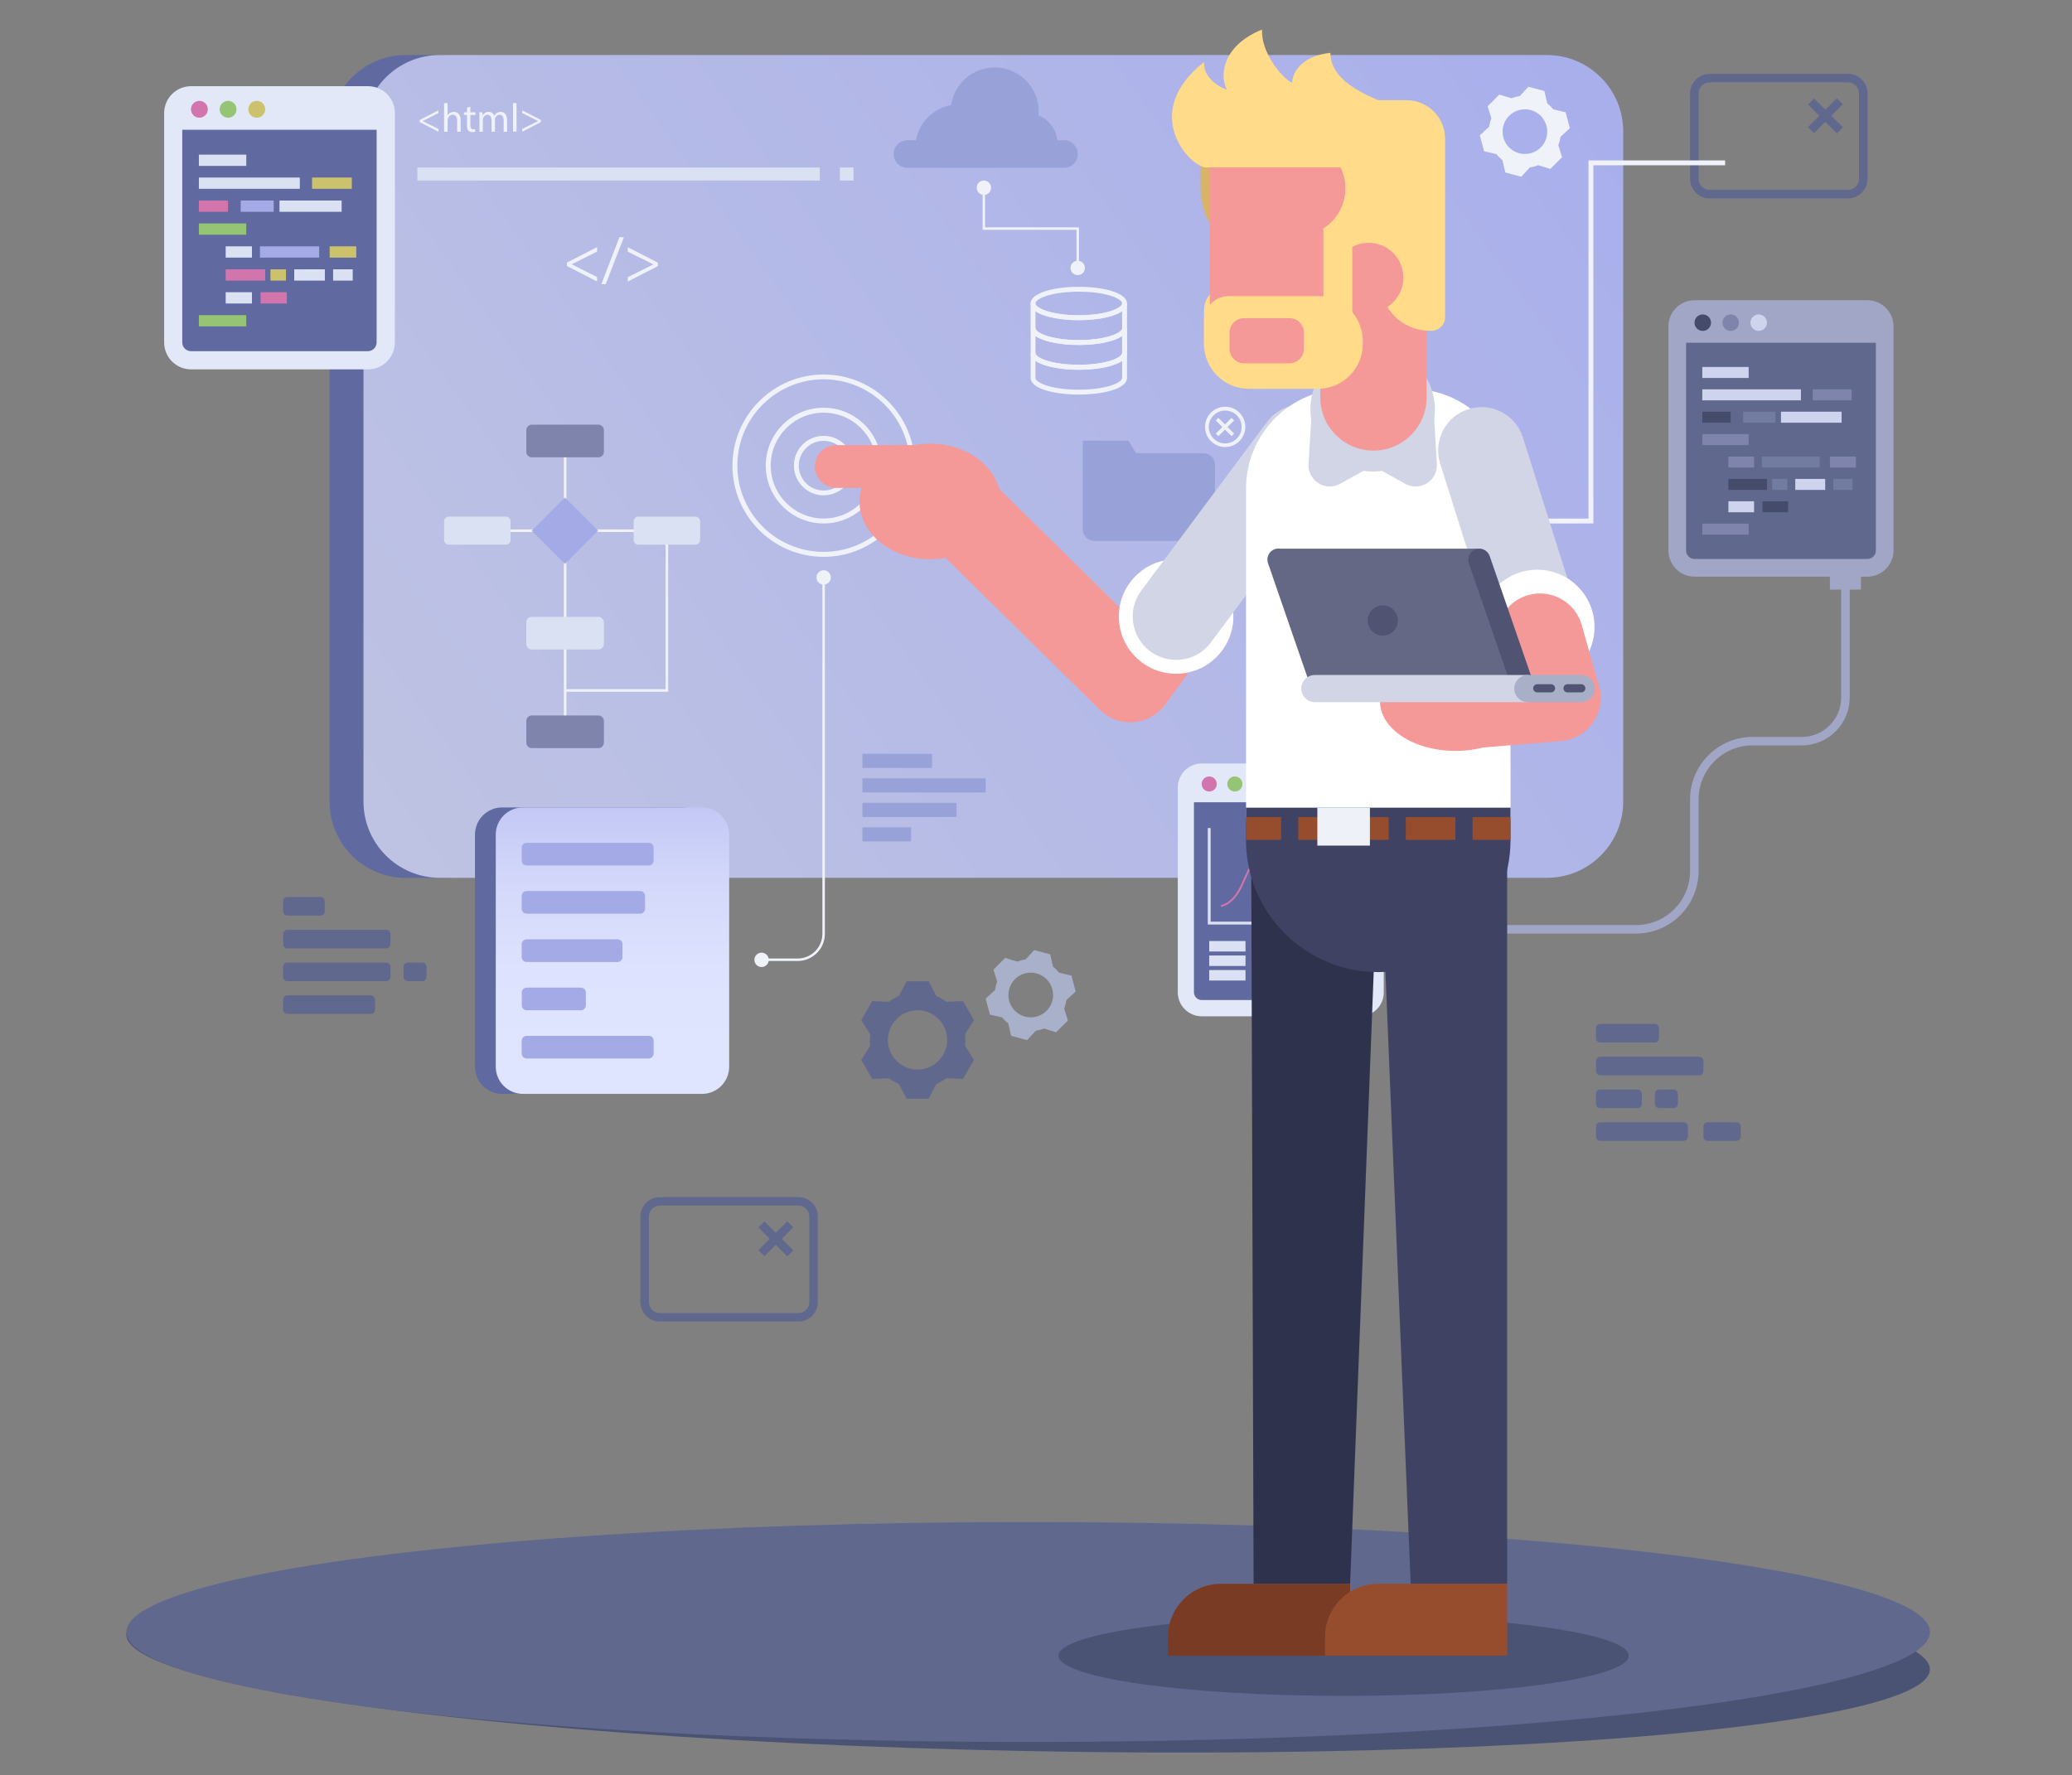 <?xml version="1.0" encoding="utf-8"?>
<!-- Generator: Adobe Illustrator 23.0.4, SVG Export Plug-In . SVG Version: 6.00 Build 0)  -->
<svg version="1.1" id="Layer_1" xmlns="http://www.w3.org/2000/svg" xmlns:xlink="http://www.w3.org/1999/xlink" x="0px" y="0px"
	 viewBox="0 0 2333.8 2000" style="enable-background:new 0 0 2333.8 2000;" xml:space="preserve">
<rect x="0" y="0" width="2333.8" height="2000" fill="#808080" stroke="none"/>
<style type="text/css">
	.st0{fill:#4B5375;}
	.st1{fill:#61688E;}
	.st2{fill:#6069A0;}
	.st3{fill:url(#SVGID_1_);}
	.st4{fill:#EFF2F9;}
	.st5{fill:#98A1D8;}
	.st6{fill:#DAE1F2;}
	.st7{fill:url(#SVGID_2_);}
	.st8{fill:#A3AAE5;}
	.st9{fill:#7F84AD;}
	.st10{fill:#E2E8F7;}
	.st11{fill:#D375AD;}
	.st12{fill:#94C474;}
	.st13{fill:#CCC16D;}
	.st14{fill:#A1A6C6;}
	.st15{fill:#444B6B;}
	.st16{fill:#CED4ED;}
	.st17{fill:#727BA0;}
	.st18{fill:#A9B0C9;}
	.st19{fill:#F59898;}
	.st20{fill:#FFFFFF;}
	.st21{fill:#D1D5E5;}
	.st22{fill:#2F324C;}
	.st23{fill:#7A3B25;}
	.st24{fill:#D8B368;}
	.st25{fill:#FFDB8A;}
	.st26{fill:#404263;}
	.st27{fill:#964D2D;}
	.st28{fill:#646884;}
	.st29{fill:#505372;}
	.st30{fill:#A8AFC6;}
	.st31{fill:#EFF1F9;}
</style>
<ellipse transform="matrix(1.950019e-02 -1 1 1.950019e-02 -725.751 2982.309)" class="st0" cx="1157.6" cy="1861.2" rx="111.6" ry="1015.7"/>
<ellipse class="st1" cx="1158.1" cy="1838.5" rx="1015.7" ry="123.9"/>
<path class="st1" d="M2081.5,223.5h-155.9c-12.1,0-22-9.9-22-22v-96.3c0-12.1,9.9-22,22-22h155.9c12.1,0,22,9.9,22,22v96.3
	C2103.5,213.6,2093.6,223.5,2081.5,223.5z M1925.6,92.8c-6.8,0-12.4,5.5-12.4,12.4v96.3c0,6.8,5.5,12.4,12.4,12.4h155.9
	c6.8,0,12.4-5.5,12.4-12.4v-96.3c0-6.8-5.5-12.4-12.4-12.4H1925.6z"/>
<g>
	
		<rect x="2051.6" y="107.4" transform="matrix(0.707 -0.707 0.707 0.707 510.108 1492.286)" class="st1" width="9.6" height="46"/>
	
		<rect x="2033.5" y="125.6" transform="matrix(0.707 -0.707 0.707 0.707 509.88 1492.124)" class="st1" width="46" height="9.6"/>
</g>
<path class="st2" d="M424.4,902.9V148c0-47.5,38.5-86,86-86h-53.2c-47.5,0-86,38.5-86,86v755c0,47.5,38.5,86,86,86h53.2
	C462.9,988.9,424.4,950.4,424.4,902.9z"/>
<linearGradient id="SVGID_1_" gradientUnits="userSpaceOnUse" x1="1764.116" y1="1938.945" x2="467.591" y2="1005.778" gradientTransform="matrix(1 0 0 -1 0 2000)">
	<stop  offset="0" style="stop-color:#A9AFEB"/>
	<stop  offset="1" style="stop-color:#BEC3E3"/>
</linearGradient>
<path class="st3" d="M1742.3,988.9H495.4c-47.5,0-86-38.5-86-86V148c0-47.5,38.5-86,86-86h1246.9c47.5,0,86,38.5,86,86v755
	C1828.3,950.4,1789.8,988.9,1742.3,988.9z"/>
<polygon class="st4" points="1794.7,589.7 1467.6,589.7 1467.6,584.2 1789.2,584.2 1789.2,180.7 1943.1,180.7 1943.1,186.2 
	1794.7,186.2 "/>
<path class="st5" d="M1355.7,510.6h-76.1l-8.5-14.1h-51.5v26.9v11.2v61.9c0,7.1,5.7,12.8,12.8,12.8h123.3c7.1,0,12.8-5.7,12.8-12.8
	v-73.1C1368.6,516.4,1362.8,510.6,1355.7,510.6z"/>
<g>
	<path class="st4" d="M1380,503.6c-12.5,0-22.7-10.2-22.7-22.7c0-12.5,10.2-22.7,22.7-22.7c12.5,0,22.7,10.2,22.7,22.7
		C1402.6,493.5,1392.5,503.6,1380,503.6z M1380,462.5c-10.2,0-18.5,8.3-18.5,18.5c0,10.2,8.3,18.5,18.5,18.5
		c10.2,0,18.5-8.3,18.5-18.5C1398.5,470.8,1390.2,462.5,1380,462.5z"/>
	<g>
		
			<rect x="1367.4" y="478.9" transform="matrix(0.707 -0.707 0.707 0.707 64.072 1116.649)" class="st4" width="25.1" height="4.1"/>
		
			<rect x="1377.9" y="468.4" transform="matrix(0.707 -0.707 0.707 0.707 64.094 1116.627)" class="st4" width="4.1" height="25.1"/>
	</g>
</g>
<g>
	<path class="st4" d="M927.7,558c-18.5,0-33.5-15-33.5-33.5c0-18.5,15-33.5,33.5-33.5c18.5,0,33.5,15,33.5,33.5
		C961.2,543,946.1,558,927.7,558z M927.7,496.6c-15.4,0-28,12.5-28,28c0,15.4,12.5,28,28,28c15.4,0,28-12.5,28-28
		C955.6,509.2,943.1,496.6,927.7,496.6z"/>
	<path class="st4" d="M927.7,589.7c-35.9,0-65.2-29.2-65.2-65.2c0-35.9,29.2-65.2,65.2-65.2c35.9,0,65.2,29.2,65.2,65.2
		S963.6,589.7,927.7,589.7z M927.7,464.9c-32.9,0-59.6,26.8-59.6,59.6s26.8,59.6,59.6,59.6c32.9,0,59.6-26.8,59.6-59.6
		S960.6,464.9,927.7,464.9z"/>
	<path class="st4" d="M927.7,627.3c-56.7,0-102.7-46.1-102.7-102.7c0-56.7,46.1-102.7,102.7-102.7c56.7,0,102.7,46.1,102.7,102.7
		C1030.4,581.2,984.3,627.3,927.7,627.3z M927.7,427.3c-53.6,0-97.2,43.6-97.2,97.2s43.6,97.2,97.2,97.2c53.6,0,97.2-43.6,97.2-97.2
		S981.3,427.3,927.7,427.3z"/>
</g>
<g>
	<path class="st4" d="M898.4,1082.6h-41.7v-2.8h41.7c15.4,0,27.9-12.5,27.9-27.9V650.5h2.8V1052
		C929.1,1068.9,915.3,1082.6,898.4,1082.6z"/>
	<circle class="st4" cx="927.7" cy="650.5" r="8.1"/>
	<circle class="st4" cx="857.8" cy="1081.3" r="8.1"/>
</g>
<rect x="470.1" y="188.7" class="st6" width="453.3" height="14.7"/>
<rect x="946" y="188.7" class="st6" width="15.3" height="14.7"/>
<g>
	<rect x="971.4" y="849.2" class="st5" width="78.4" height="15.9"/>
	<rect x="971.4" y="876.8" class="st5" width="138.8" height="15.9"/>
	<rect x="971.4" y="904.4" class="st5" width="106" height="15.9"/>
	<rect x="971.4" y="932" class="st5" width="54.8" height="15.9"/>
</g>
<g>
	<path class="st4" d="M638.6,295.8l33.9-17.4v5L644,297.7v0.1l28.5,14.3v5l-33.9-17.4V295.8z"/>
	<path class="st4" d="M677.3,320.1l20.4-52.9h5l-20.4,52.9H677.3z"/>
	<path class="st4" d="M741,299.8l-33.9,17.4v-5l28.8-14.3v-0.1l-28.8-14.3v-5l33.9,17.4V299.8z"/>
</g>
<g>
	<path class="st1" d="M361,1010.5h-37.3c-2.7,0-4.8,2.1-4.8,4.8v11.3c0,2.7,2.1,4.8,4.8,4.8H361c2.7,0,4.8-2.1,4.8-4.8v-11.3
		C365.8,1012.7,363.7,1010.5,361,1010.5z"/>
	<path class="st1" d="M435.1,1047.5H323.7c-2.7,0-4.8,2.1-4.8,4.8v11.3c0,2.7,2.1,4.8,4.8,4.8h111.3c2.7,0,4.8-2.1,4.8-4.8v-11.3
		C439.9,1049.6,437.7,1047.5,435.1,1047.5z"/>
	<path class="st1" d="M435.1,1084.4H323.7c-2.7,0-4.8,2.1-4.8,4.8v11.3c0,2.7,2.1,4.8,4.8,4.8h111.3c2.7,0,4.8-2.1,4.8-4.8v-11.3
		C439.9,1086.6,437.7,1084.4,435.1,1084.4z"/>
	<path class="st1" d="M475.6,1084.4h-16.3c-2.7,0-4.8,2.1-4.8,4.8v11.3c0,2.7,2.1,4.8,4.8,4.8h16.3c2.7,0,4.8-2.1,4.8-4.8v-11.3
		C480.4,1086.6,478.2,1084.4,475.6,1084.4z"/>
	<path class="st1" d="M417.6,1121.3h-93.9c-2.7,0-4.8,2.1-4.8,4.8v11.3c0,2.7,2.1,4.8,4.8,4.8h93.9c2.7,0,4.8-2.1,4.8-4.8v-11.3
		C422.4,1123.5,420.3,1121.3,417.6,1121.3z"/>
</g>
<g>
	<path class="st1" d="M1863.9,1153.5h-61.5c-2.7,0-4.8,2.1-4.8,4.8v11.3c0,2.7,2.1,4.8,4.8,4.8h61.5c2.7,0,4.8-2.1,4.8-4.8v-11.3
		C1868.7,1155.7,1866.6,1153.5,1863.9,1153.5z"/>
	<path class="st1" d="M1913.8,1190.5h-111.3c-2.7,0-4.8,2.1-4.8,4.8v11.3c0,2.7,2.1,4.8,4.8,4.8h111.3c2.7,0,4.8-2.1,4.8-4.8v-11.3
		C1918.6,1192.6,1916.5,1190.5,1913.8,1190.5z"/>
	<path class="st1" d="M1844.5,1227.4h-42.1c-2.7,0-4.8,2.1-4.8,4.8v11.3c0,2.7,2.1,4.8,4.8,4.8h42.1c2.7,0,4.8-2.1,4.8-4.8v-11.3
		C1849.3,1229.6,1847.2,1227.4,1844.5,1227.4z"/>
	<path class="st1" d="M1885.1,1227.4h-16.3c-2.7,0-4.8,2.1-4.8,4.8v11.3c0,2.7,2.1,4.8,4.8,4.8h16.3c2.7,0,4.8-2.1,4.8-4.8v-11.3
		C1889.9,1229.6,1887.7,1227.4,1885.1,1227.4z"/>
	<path class="st1" d="M1896.4,1264.3h-93.9c-2.7,0-4.8,2.1-4.8,4.8v11.3c0,2.7,2.1,4.8,4.8,4.8h93.9c2.7,0,4.8-2.1,4.8-4.8v-11.3
		C1901.2,1266.5,1899,1264.3,1896.4,1264.3z"/>
	<path class="st1" d="M1955.9,1264.3h-32.5c-2.7,0-4.8,2.1-4.8,4.8v11.3c0,2.7,2.1,4.8,4.8,4.8h32.5c2.7,0,4.8-2.1,4.8-4.8v-11.3
		C1960.7,1266.5,1958.6,1264.3,1955.9,1264.3z"/>
</g>
<g>
	<path class="st4" d="M1215.1,360.7c-9.1,0-18-0.7-25.8-2.1c-18.1-3.2-28.5-9.3-28.5-16.7c0-12.3,27.3-18.8,54.3-18.8
		c27,0,54.3,6.5,54.3,18.8c0,7.4-10.4,13.5-28.5,16.7C1233.1,359.9,1224.2,360.7,1215.1,360.7z M1215.1,328.6
		c-30.2,0-48.8,7.7-48.8,13.3c0,3.5,8.2,8.5,24,11.3c7.5,1.3,16.1,2,24.8,2c8.7,0,17.3-0.7,24.8-2c15.7-2.8,24-7.8,24-11.3
		C1263.9,336.3,1245.4,328.6,1215.1,328.6z"/>
	<path class="st4" d="M1215.1,388.6c-9.1,0-18-0.7-25.8-2.1c-18.1-3.2-28.5-9.3-28.5-16.7v-28h5.5c0,3.5,8.2,8.5,24,11.3
		c7.5,1.3,16.1,2,24.8,2c8.7,0,17.3-0.7,24.8-2c15.7-2.8,24-7.8,24-11.3h5.5v28c0,7.4-10.4,13.5-28.5,16.7
		C1233.1,387.9,1224.2,388.6,1215.1,388.6z M1166.3,350.5v19.3c0,3.5,8.2,8.5,24,11.3c7.5,1.3,16.1,2,24.8,2s17.3-0.7,24.8-2
		c15.7-2.8,24-7.8,24-11.3v-19.3c-4.8,3.4-12.7,6.2-23,8c-7.8,1.4-16.7,2.1-25.8,2.1s-18-0.7-25.8-2.1
		C1179,356.7,1171.1,354,1166.3,350.5z"/>
	<path class="st4" d="M1215.1,416.6c-9,0-17.8-0.7-25.5-2.1l-0.2,0c-18.1-3.2-28.5-9.3-28.5-16.7v-28h5.5c0,3.5,8.2,8.5,24,11.3
		c7.5,1.3,16.1,2,24.8,2s17.3-0.7,24.8-2c15.7-2.8,24-7.8,24-11.3h5.5v28c0,7.4-10.4,13.5-28.5,16.7l-0.2,0
		C1232.9,415.9,1224.1,416.6,1215.1,416.6z M1190.1,409l0.2,0c7.5,1.3,16.1,2,24.8,2c8.7,0,17.3-0.7,24.8-2l0.2,0
		c15.6-2.8,23.8-7.7,23.8-11.2v-19.3c-4.8,3.4-12.7,6.2-23,8c-7.8,1.4-16.7,2.1-25.8,2.1s-18-0.7-25.8-2.1c-10.4-1.8-18.2-4.6-23-8
		v19.3C1166.3,401.3,1174.5,406.2,1190.1,409z"/>
	<path class="st4" d="M1215.1,444.5c-27,0-54.3-6.5-54.3-18.8v-28h5.5c0,3.5,8.2,8.5,23.8,11.2l0.2,0c7.5,1.3,16.1,2,24.8,2
		c8.7,0,17.3-0.7,24.8-2l0.2,0c15.6-2.8,23.8-7.7,23.8-11.2h5.5v28C1269.5,438.1,1242.1,444.5,1215.1,444.5z M1166.3,406.4v19.3
		c0,5.6,18.6,13.3,48.8,13.3c30.2,0,48.8-7.7,48.8-13.3v-19.3c-4.8,3.4-12.7,6.2-23,8l-0.2,0c-7.7,1.4-16.6,2.1-25.5,2.1
		c-9,0-17.8-0.7-25.5-2.1l-0.2,0C1179,412.6,1171.1,409.9,1166.3,406.4z"/>
</g>
<path class="st5" d="M1198.5,158h-7.6c-1.3-12.8-9.7-23.4-21.1-28c0,0,0,0,0,0c0.1-1.5,0.2-2.9,0.2-4.4c0-27.4-22.2-49.6-49.6-49.6
	c-25,0-45.6,18.4-49.1,42.4c0,0,0,0,0,0c-20.1,3.7-35.9,19.5-39.6,39.6h-9.7c-8.5,0-15.4,6.9-15.4,15.5s6.9,15.5,15.4,15.5h176.6
	c8.5,0,15.4-6.9,15.4-15.5C1213.9,165,1207,158,1198.5,158z"/>
<circle class="st4" cx="1213.9" cy="301.8" r="8.1"/>
<circle class="st4" cx="1108.2" cy="211.5" r="8.1"/>
<polygon class="st4" points="1215.3,301.8 1212.5,301.8 1212.5,258.9 1106.8,258.9 1106.8,211.5 1109.5,211.5 1109.5,256.1 
	1215.3,256.1 "/>
<g>
	<path class="st2" d="M767.3,1232.3H565.6c-16.9,0-30.6-13.7-30.6-30.6V940.2c0-16.9,13.7-30.6,30.6-30.6h201.7
		c16.9,0,30.6,13.7,30.6,30.6v261.5C797.9,1218.6,784.2,1232.3,767.3,1232.3z"/>
	
		<linearGradient id="SVGID_2_" gradientUnits="userSpaceOnUse" x1="689.841" y1="1091.158" x2="689.841" y2="776.373" gradientTransform="matrix(1 0 0 -1 0 2000)">
		<stop  offset="0" style="stop-color:#C2C7F5"/>
		<stop  offset="3.540000e-02" style="stop-color:#C5CAF6"/>
		<stop  offset="0.287" style="stop-color:#D4D9FB"/>
		<stop  offset="0.578" style="stop-color:#DDE2FE"/>
		<stop  offset="1" style="stop-color:#E0E5FF"/>
	</linearGradient>
	<path class="st7" d="M790.7,1232.3H589c-16.9,0-30.6-13.7-30.6-30.6V940.2c0-16.9,13.7-30.6,30.6-30.6h201.7
		c16.9,0,30.6,13.7,30.6,30.6v261.5C821.3,1218.6,807.6,1232.3,790.7,1232.3z"/>
	<g>
		<path class="st8" d="M730.8,949.5H593.1c-3,0-5.5,2.5-5.5,5.5v14.5c0,3,2.5,5.5,5.5,5.5h137.6c3,0,5.5-2.5,5.5-5.5V955
			C736.3,951.9,733.8,949.5,730.8,949.5z"/>
		<path class="st8" d="M721.1,1003.8h-128c-3,0-5.5,2.5-5.5,5.5v14.5c0,3,2.5,5.5,5.5,5.5h128c3,0,5.5-2.5,5.5-5.5v-14.5
			C726.6,1006.3,724.2,1003.8,721.1,1003.8z"/>
		<path class="st8" d="M695.7,1058.2H593.1c-3,0-5.5,2.5-5.5,5.5v14.5c0,3,2.5,5.5,5.5,5.5h102.5c3,0,5.5-2.5,5.5-5.5v-14.5
			C701.2,1060.7,698.7,1058.2,695.7,1058.2z"/>
		<path class="st8" d="M654.4,1112.6h-61.2c-3,0-5.5,2.5-5.5,5.5v14.5c0,3,2.5,5.5,5.5,5.5h61.2c3,0,5.5-2.5,5.5-5.5v-14.5
			C659.9,1115,657.4,1112.6,654.4,1112.6z"/>
		<path class="st8" d="M730.8,1166.9H593.1c-3,0-5.5,2.5-5.5,5.5v14.5c0,3,2.5,5.5,5.5,5.5h137.6c3,0,5.5-2.5,5.5-5.5v-14.5
			C736.3,1169.4,733.8,1166.9,730.8,1166.9z"/>
	</g>
</g>
<g>
	<rect x="635.1" y="504.3" class="st4" width="2.9" height="311.5"/>
	<path class="st9" d="M674,478.4h-75c-3.4,0-6.2,2.8-6.2,6.2v24.4c0,3.4,2.8,6.2,6.2,6.2h75c3.4,0,6.2-2.8,6.2-6.2v-24.4
		C680.2,481.2,677.4,478.4,674,478.4z"/>
	<path class="st9" d="M674,806h-75c-3.4,0-6.2,2.8-6.2,6.2v24.4c0,3.4,2.8,6.2,6.2,6.2h75c3.4,0,6.2-2.8,6.2-6.2v-24.4
		C680.2,808.8,677.4,806,674,806z"/>
	<path class="st6" d="M674,694.9h-75c-3.4,0-6.2,2.8-6.2,6.2v24.4c0,3.4,2.8,6.2,6.2,6.2h75c3.4,0,6.2-2.8,6.2-6.2v-24.4
		C680.2,697.7,677.4,694.9,674,694.9z"/>
	<polygon class="st4" points="752.6,779.3 636.5,779.3 636.5,776.4 749.7,776.4 749.7,599.3 559.3,599.3 559.3,596.4 752.6,596.4 	
		"/>
	<path class="st6" d="M783.3,582H719c-2.9,0-5.3,2.4-5.3,5.3v21c0,2.9,2.4,5.3,5.3,5.3h64.3c2.9,0,5.3-2.4,5.3-5.3v-21
		C788.7,584.4,786.3,582,783.3,582z"/>
	<path class="st6" d="M569.8,582h-64.3c-2.9,0-5.3,2.4-5.3,5.3v21c0,2.9,2.4,5.3,5.3,5.3h64.3c2.9,0,5.3-2.4,5.3-5.3v-21
		C575.1,584.4,572.7,582,569.8,582z"/>
	
		<rect x="610" y="571.4" transform="matrix(0.707 -0.707 0.707 0.707 -236.312 625.184)" class="st8" width="52.9" height="52.9"/>
</g>
<g>
	<path class="st10" d="M414.5,416.1H215.2c-16.7,0-30.3-13.5-30.3-30.3V127.4c0-16.7,13.5-30.3,30.3-30.3h199.3
		c16.7,0,30.3,13.5,30.3,30.3v258.4C444.7,402.6,431.2,416.1,414.5,416.1z"/>
	<path class="st2" d="M205.3,146.2v239.6c0,5.4,4.4,9.8,9.8,9.8h199.3c5.4,0,9.8-4.4,9.8-9.8V146.2H205.3z"/>
	<g>
		<circle class="st11" cx="224.6" cy="123.1" r="9.5"/>
		<circle class="st12" cx="256.9" cy="123.1" r="9.5"/>
		<circle class="st13" cx="289.2" cy="123.1" r="9.5"/>
	</g>
	<g>
		<rect x="224" y="174.2" class="st6" width="53.4" height="12.7"/>
		<rect x="224" y="200" class="st6" width="113.7" height="12.7"/>
		<rect x="351.5" y="200" class="st13" width="44.8" height="12.7"/>
		<rect x="224" y="225.9" class="st11" width="32.8" height="12.7"/>
		<rect x="271.1" y="225.9" class="st8" width="37.2" height="12.7"/>
		<rect x="314.8" y="225.9" class="st6" width="70" height="12.7"/>
		<rect x="224" y="251.7" class="st12" width="53.4" height="12.7"/>
		<rect x="254.2" y="277.5" class="st6" width="29.6" height="12.7"/>
		<rect x="292.8" y="277.5" class="st8" width="66.7" height="12.7"/>
		<rect x="371.3" y="277.5" class="st13" width="30" height="12.7"/>
		<rect x="254.2" y="303.4" class="st11" width="44.5" height="12.7"/>
		<rect x="304.6" y="303.4" class="st13" width="17.5" height="12.7"/>
		<rect x="331.4" y="303.4" class="st6" width="34.5" height="12.7"/>
		<rect x="375.2" y="303.4" class="st6" width="22.1" height="12.7"/>
		<rect x="254.2" y="329.2" class="st6" width="29.6" height="12.7"/>
		<rect x="293.5" y="329.2" class="st11" width="29.6" height="12.7"/>
		<rect x="224" y="355" class="st12" width="53.4" height="12.7"/>
	</g>
</g>
<g>
	<path class="st14" d="M2103.3,649.6h-194.6c-16.3,0-29.5-13.2-29.5-29.5V367.7c0-16.3,13.2-29.5,29.5-29.5h194.6
		c16.3,0,29.5,13.2,29.5,29.5V620C2132.8,636.3,2119.6,649.6,2103.3,649.6z"/>
	<path class="st1" d="M1899.1,386.1v234c0,5.3,4.3,9.6,9.6,9.6h194.6c5.3,0,9.6-4.3,9.6-9.6v-234H1899.1z"/>
	<g>
		<circle class="st15" cx="1917.9" cy="363.5" r="9.3"/>
		<circle class="st9" cx="1949.4" cy="363.5" r="9.3"/>
		<path class="st16" d="M1980.9,354.2c5.1,0,9.3,4.2,9.3,9.3s-4.2,9.3-9.3,9.3s-9.3-4.2-9.3-9.3S1975.8,354.2,1980.9,354.2z"/>
	</g>
	<g>
		<rect x="1917.4" y="413.4" class="st16" width="52.2" height="12.4"/>
		<rect x="1917.4" y="438.6" class="st16" width="111.1" height="12.4"/>
		<rect x="2041.8" y="438.6" class="st9" width="43.8" height="12.4"/>
		<rect x="1917.4" y="463.8" class="st15" width="32" height="12.4"/>
		<rect x="1963.4" y="463.8" class="st17" width="36.3" height="12.4"/>
		<rect x="2006" y="463.8" class="st16" width="68.3" height="12.4"/>
		<rect x="1917.4" y="489" class="st9" width="52.2" height="12.4"/>
		<rect x="1946.8" y="514.3" class="st9" width="28.9" height="12.4"/>
		<rect x="1984.5" y="514.3" class="st17" width="65.2" height="12.4"/>
		<rect x="2061.1" y="514.3" class="st9" width="29.3" height="12.4"/>
		<rect x="1946.8" y="539.5" class="st15" width="43.4" height="12.4"/>
		<rect x="1996" y="539.5" class="st17" width="17.1" height="12.4"/>
		<rect x="2022.1" y="539.5" class="st16" width="33.7" height="12.4"/>
		<rect x="2065" y="539.5" class="st17" width="21.6" height="12.4"/>
		<rect x="1946.8" y="564.7" class="st16" width="28.9" height="12.4"/>
		<rect x="1985.2" y="564.7" class="st15" width="28.9" height="12.4"/>
		<rect x="1917.4" y="589.9" class="st9" width="52.2" height="12.4"/>
	</g>
</g>
<g>
	<path class="st4" d="M472.8,135.1l21-10.8v3.1l-17.7,8.9v0.1l17.7,8.9v3.1l-21-10.8V135.1z"/>
	<path class="st4" d="M500.1,116.2h4v13.7h0.1c0.6-1.1,1.6-2.1,2.9-2.8c1.2-0.7,2.6-1.1,4.1-1.1c2.9,0,7.7,1.8,7.7,9.4v13h-4v-12.6
		c0-3.5-1.3-6.5-5.1-6.5c-2.6,0-4.6,1.8-5.3,4c-0.2,0.5-0.3,1.1-0.3,1.9v13.2h-4V116.2z"/>
	<path class="st4" d="M529.8,120.2v6.3h5.7v3h-5.7v11.8c0,2.7,0.8,4.3,3,4.3c1,0,1.8-0.1,2.3-0.3l0.2,3c-0.8,0.3-2,0.5-3.5,0.5
		c-1.9,0-3.4-0.6-4.3-1.7c-1.1-1.2-1.5-3.1-1.5-5.7v-11.9h-3.4v-3h3.4v-5.3L529.8,120.2z"/>
	<path class="st4" d="M540,132.4c0-2.3,0-4.1-0.2-5.9h3.5l0.2,3.5h0.1c1.2-2.1,3.3-4,6.9-4c3,0,5.3,1.8,6.2,4.4h0.1
		c0.7-1.2,1.5-2.2,2.4-2.9c1.3-1,2.8-1.5,4.8-1.5c2.9,0,7.2,1.9,7.2,9.5v12.9h-3.9V136c0-4.2-1.5-6.7-4.8-6.7c-2.3,0-4,1.7-4.7,3.6
		c-0.2,0.5-0.3,1.3-0.3,2v13.5h-3.9v-13.1c0-3.5-1.5-6-4.6-6c-2.5,0-4.3,2-4.9,4c-0.2,0.6-0.3,1.3-0.3,1.9v13.2H540L540,132.4
		L540,132.4z"/>
	<path class="st4" d="M577.8,116.2h4v32.1h-4V116.2z"/>
	<path class="st4" d="M609.2,137.6l-21,10.8v-3.1l17.8-8.9v-0.1l-17.8-8.9v-3.1l21,10.8L609.2,137.6L609.2,137.6z"/>
</g>
<path class="st1" d="M1087.3,1171.6c0-2.2-0.1-4.3-0.4-6.4l10.1-16l-12.3-21.4l-18.9,0.7c-3.4-2.6-7.2-4.7-11.1-6.4l-8.8-16.7h-24.7
	l-8.8,16.7c-4,1.7-7.7,3.9-11.1,6.4l-18.9-0.7l-12.3,21.4l10.1,16c-0.3,2.1-0.4,4.3-0.4,6.4c0,2.2,0.1,4.3,0.4,6.4l-10.1,16
	l12.3,21.4l18.9-0.7c3.4,2.6,7.2,4.7,11.1,6.4l8.8,16.7h24.7l8.8-16.7c4-1.7,7.7-3.9,11.1-6.4l18.9,0.7l12.3-21.4l-10.1-16
	C1087.2,1175.9,1087.3,1173.8,1087.3,1171.6z M1033.5,1204.9c-18.4,0-33.4-15-33.4-33.4c0-18.4,15-33.4,33.4-33.4
	c18.4,0,33.4,15,33.4,33.4C1066.8,1190,1051.8,1204.9,1033.5,1204.9z"/>
<path class="st18" d="M1189.7,1092.2c-1.2-1.2-2.4-2.2-3.6-3.2l-3.2-13.9l-18-4.8l-9.7,10.5c-3.2,0.5-6.3,1.3-9.4,2.5l-13.6-4.2
	l-13.2,13.2l4.2,13.6c-1.2,3-2,6.2-2.5,9.4l-10.5,9.7l4.8,18l13.9,3.2c1,1.3,2.1,2.5,3.2,3.6c1.2,1.2,2.4,2.2,3.6,3.2l3.2,13.9
	l18,4.8l9.7-10.5c3.2-0.5,6.3-1.3,9.4-2.5l13.6,4.2l13.2-13.2l-4.2-13.6c1.2-3,2-6.2,2.5-9.4l10.5-9.7l-4.8-18l-13.9-3.2
	C1191.9,1094.5,1190.9,1093.3,1189.7,1092.2z M1178.8,1138.7c-9.8,9.8-25.8,9.8-35.6,0c-9.8-9.8-9.8-25.8,0-35.6
	c9.8-9.8,25.8-9.8,35.6,0C1188.6,1112.9,1188.6,1128.9,1178.8,1138.7z"/>
<path class="st4" d="M1746.3,119.6c-1.2-1.2-2.4-2.2-3.6-3.2l-3.2-13.9l-18-4.8l-9.7,10.5c-3.2,0.5-6.3,1.3-9.4,2.5l-13.6-4.2
	l-13.2,13.2l4.2,13.6c-1.2,3-2,6.2-2.5,9.4l-10.5,9.7l4.8,18l13.9,3.2c1,1.3,2.1,2.5,3.2,3.6c1.2,1.2,2.4,2.2,3.6,3.2l3.2,13.9
	l18,4.8l9.7-10.5c3.2-0.5,6.3-1.3,9.4-2.5l13.6,4.2l13.2-13.2l-4.2-13.6c1.2-3,2-6.2,2.5-9.4l10.5-9.7l-4.8-18l-13.9-3.2
	C1748.5,122,1747.5,120.8,1746.3,119.6z M1735.4,166.1c-9.8,9.8-25.8,9.8-35.6,0c-9.8-9.8-9.8-25.8,0-35.6c9.8-9.8,25.8-9.8,35.6,0
	C1745.2,140.4,1745.2,156.3,1735.4,166.1z"/>
<rect x="2061.1" y="641.8" class="st14" width="35" height="22.4"/>
<path class="st14" d="M1842.8,1051.7h-317.9v-9.6h317.9c33.5,0,60.8-27.3,60.8-60.8v-80.7c0-38.8,31.6-70.4,70.4-70.4h55.5
	c24.4,0,44.3-19.9,44.3-44.3V653h9.6v132.8c0,29.7-24.2,53.9-53.9,53.9H1974c-33.5,0-60.8,27.3-60.8,60.8v80.7
	C1913.2,1020.1,1881.6,1051.7,1842.8,1051.7z"/>
<g>
	<path class="st10" d="M1531.6,1144.9h-178c-14.9,0-27-12.1-27-27V887.1c0-14.9,12.1-27,27-27h178c14.9,0,27,12.1,27,27v230.8
		C1558.7,1132.8,1546.6,1144.9,1531.6,1144.9z"/>
	<path class="st2" d="M1344.8,903.8v214c0,4.8,3.9,8.8,8.8,8.8h178c4.8,0,8.8-3.9,8.8-8.8v-214H1344.8z"/>
	<g>
		<circle class="st11" cx="1362" cy="883.2" r="8.5"/>
		<circle class="st12" cx="1390.9" cy="883.2" r="8.5"/>
		<circle class="st13" cx="1419.7" cy="883.2" r="8.5"/>
	</g>
	<path class="st11" d="M1376.1,1021.6c-0.5,0-0.9-0.3-1-0.8c-0.2-0.6,0.2-1.1,0.7-1.3c8.2-2.2,15.2-9.1,20.9-20.5
		c1.5-2.9,2.8-5.9,4.1-8.9c2.9-6.5,5.8-13.1,10.2-18.9c6.3-8.2,17.4-14.9,28.1-11.6c6.1,1.9,11.3,6.7,15.9,14.7
		c1.2,2.1,2.3,4.2,3.4,6.3c2.1,4.1,4.3,8.4,7.3,12c3.8,4.8,10.4,9.5,17.4,8.5c6.6-1,10.9-6.3,15.5-11.9c3.9-4.8,7.9-9.7,13.5-12.1
		c0.5-0.2,1.2,0,1.4,0.6c0.2,0.5,0,1.2-0.6,1.4c-5.1,2.2-9,6.9-12.7,11.5c-4.7,5.7-9.5,11.6-16.8,12.7c-7.9,1.2-15.2-4-19.4-9.2
		c-3.1-3.8-5.3-8.2-7.5-12.4c-1.1-2.1-2.2-4.2-3.3-6.2c-4.4-7.5-9.2-12-14.7-13.8c-9.7-3-19.9,3.3-25.8,10.8
		c-4.2,5.5-7.1,12.1-10,18.4c-1.3,3-2.7,6-4.1,9c-6,11.9-13.5,19.2-22.2,21.6C1376.3,1021.6,1376.2,1021.6,1376.1,1021.6z"/>
	<polygon class="st6" points="1524.9,1041.5 1360.4,1041.5 1360.4,932.8 1363.6,932.8 1363.6,1038.3 1524.9,1038.3 	"/>
	<rect x="1362" y="1060.1" class="st6" width="40.9" height="11.8"/>
	<rect x="1411.2" y="1060.1" class="st8" width="40.9" height="11.8"/>
	<rect x="1461" y="1060.1" class="st13" width="20.5" height="11.8"/>
	<rect x="1362" y="1076.4" class="st6" width="40.9" height="11.8"/>
	<rect x="1411.2" y="1076.4" class="st11" width="40.9" height="11.8"/>
	<rect x="1461" y="1076.4" class="st13" width="20.5" height="11.8"/>
	<rect x="1362" y="1092.8" class="st6" width="40.9" height="11.8"/>
	<rect x="1411.2" y="1092.8" class="st8" width="40.9" height="11.8"/>
	<rect x="1461" y="1092.8" class="st13" width="20.5" height="11.8"/>
</g>
<ellipse class="st0" cx="1513.4" cy="1865.2" rx="321.2" ry="45.3"/>
<g>
	<path class="st19" d="M1273,813.5c-12.4,0-24.8-4.7-34.3-14l-183.7-181c-19.2-18.9-19.5-49.9-0.5-69.1
		c18.9-19.2,49.9-19.5,69.1-0.5l183.7,181c19.2,18.9,19.5,49.9,0.5,69.1C1298.3,808.7,1285.6,813.5,1273,813.5z"/>
	<path class="st19" d="M1273,813.5c-10.1,0-20.2-3.1-29-9.5c-21.7-16-26.3-46.6-10.3-68.3l51.7-70.1c16-21.7,46.6-26.3,68.3-10.3
		c21.7,16,26.3,46.6,10.3,68.3l-51.7,70.1C1302.7,806.7,1288,813.5,1273,813.5z"/>
	<circle class="st20" cx="1324.7" cy="694.5" r="64.5"/>
	<path class="st21" d="M1324.7,743.4c-10.2,0-20.4-3.2-29.2-9.7c-21.6-16.1-26.1-46.7-10-68.4l141.6-190
		c16.1-21.6,46.7-26.1,68.4-10c21.6,16.1,26.1,46.7,10,68.4l-141.6,190C1354.3,736.6,1339.6,743.4,1324.7,743.4z"/>
	<polygon class="st22" points="1409.3,952.6 1412,1784.2 1520.7,1784.2 1552.4,962.2 	"/>
	<path class="st23" d="M1520.7,1865.2h-205.1v-21.4c0-32.9,26.7-59.6,59.6-59.6h145.5V1865.2z"/>
	<path class="st20" d="M1701.4,550.2v376.3h-297.9V550.2c0-61.9,50.2-112.1,112.1-112.1h73.8
		C1651.2,438.1,1701.4,488.3,1701.4,550.2z"/>
	<g>
		<circle class="st21" cx="1546.1" cy="461.1" r="70.1"/>
		<g>
			<g>
				<path class="st21" d="M1550.8,527.2l32,17.8c16.5,9.2,36.7-3.4,35.6-22.3c-1.9-32.3-4.2-70.5-4.2-69.7
					C1614.2,454.4,1550.8,527.2,1550.8,527.2z"/>
				<path class="st21" d="M1541.5,527.2l-32,17.8c-16.5,9.2-36.7-3.4-35.6-22.3c1.9-32.3,4.2-70.5,4.2-69.7
					C1478.1,454.4,1541.5,527.2,1541.5,527.2z"/>
			</g>
		</g>
	</g>
	<path class="st19" d="M1487.1,272.2v175.5c0,33.1,26.8,59.9,59.9,59.9h0c33.1,0,59.9-26.8,59.9-59.9V272.2H1487.1z"/>
	<g>
		<path class="st24" d="M1352.3,175.6h96.6v118.1h-14.8c-45.2,0-81.8-36.6-81.8-81.8V175.6z"/>
		<path class="st25" d="M1448.9,392.3h-92.7v-43.4c0-14.2,11.5-25.8,25.8-25.8h66.9V392.3z"/>
		<path class="st19" d="M1362.7,186.5v150.3c0,45.1,36.5,81.6,81.6,81.6h158.6V186.5c0-29.8-24.2-54-54-54h-132.3
			C1386.9,132.5,1362.7,156.7,1362.7,186.5z"/>
		<path class="st25" d="M1554.6,112.9h29.7c24,0,43.4,19.4,43.4,43.4v201c0,8.5-6.9,15.3-15.3,15.3h-2.3
			c-30.6,0-55.5-24.8-55.5-55.5V112.9z"/>
		<rect x="1515.4" y="156" class="st25" width="83.5" height="160.6"/>
		<circle class="st19" cx="1541.5" cy="312.7" r="39.2"/>
		<path class="st25" d="M1484.4,438h-77.7c-27.9,0-50.6-22.6-50.6-50.6v-26c0-15.4,12.5-27.8,27.9-27.8h100.4
			c27.9,0,50.6,22.6,50.6,50.6v3.3C1535,415.3,1512.4,438,1484.4,438z"/>
		<path class="st19" d="M1452.3,409.3h-51c-9.1,0-16.4-7.4-16.4-16.4v-18.1c0-9.1,7.4-16.4,16.4-16.4h51c9.1,0,16.4,7.4,16.4,16.4
			v18.1C1468.7,401.9,1461.4,409.3,1452.3,409.3z"/>
		<path class="st25" d="M1490.6,163.8v3.1c14.9,9.5,24.8,26.2,24.8,45.2s-9.9,35.7-24.8,45.2v118h32.6V163.8H1490.6z"/>
		<rect x="1358.8" y="112.9" class="st25" width="219.3" height="75.7"/>
		<path class="st25" d="M1358.8,188.7c-18.3,0-75.7-61.4-2.6-118.8c-1.3,18.3,18.3,28.7,26.1,31.3c-7.8-11.7-9.1-48.3,39.2-67.9
			c-1.3,24.8,20.9,53.5,33.9,60.1c0-9.1,7.8-30,43.1-33.9c0,17,10.4,39.2,71.8,60.1c-2.6,31.3-197.1,50.9-197.1,50.9L1358.8,188.7z"
			/>
	</g>
	<path class="st26" d="M1701.4,909.9v36.2c0,82.3-66.7,149-149,149c-82.3,0-149-66.7-149-149v-36.2L1701.4,909.9L1701.4,909.9z"/>
	<polygon class="st26" points="1554.6,951.9 1588.9,1784.2 1697.6,1784.2 1697.6,951.9 	"/>
	<path class="st27" d="M1697.6,1865.2h-205.1v-21.4c0-32.9,26.7-59.6,59.6-59.6h145.5V1865.2z"/>
	<ellipse class="st19" cx="1047.7" cy="564.9" rx="79.6" ry="65.1"/>
	<path class="st19" d="M1038.3,549.6H942c-13.3,0-24.1-10.8-24.1-24.1s10.8-24.1,24.1-24.1h96.3c13.3,0,24.1,10.8,24.1,24.1
		C1062.4,538.8,1051.6,549.6,1038.3,549.6z"/>
	<path class="st21" d="M1731.5,755.1c-20.7,0-40-13.3-46.6-34.2l-62.8-198.7c-8.1-25.7,6.1-53.2,31.9-61.3
		c25.7-8.1,53.2,6.1,61.3,31.9l62.8,198.7c8.1,25.7-6.1,53.2-31.9,61.3C1741.3,754.4,1736.3,755.1,1731.5,755.1z"/>
	<circle class="st20" cx="1731.5" cy="706.3" r="64.5"/>
	<path class="st19" d="M1754,834.9c-21.3,0-40.9-14.1-47-35.6l-19.4-68.6c-7.3-26,7.8-53,33.7-60.3c26-7.3,53,7.8,60.3,33.7
		l19.4,68.6c7.3,26-7.8,53-33.7,60.3C1762.9,834.3,1758.4,834.9,1754,834.9z"/>
	<path class="st19" d="M1654.4,843.2c-25.2,0-46.5-19.3-48.6-44.8c-2.2-26.9,17.8-50.5,44.7-52.7l99.6-8.3
		c26.9-2.2,50.5,17.8,52.7,44.7c2.2,26.9-17.8,50.5-44.7,52.7l-99.6,8.3C1657.1,843.1,1655.8,843.2,1654.4,843.2z"/>
	<ellipse class="st19" cx="1639.3" cy="790.2" rx="84.9" ry="55.7"/>
	<g>
		<path class="st28" d="M1664.4,618.1h-222.7c-1.9-0.3-3.9-0.1-5.8,0.5c-6.5,2.2-9.9,9.3-7.7,15.8l47.4,137.2
			c1.8,5.1,6.6,8.3,11.7,8.3c1.3,0,2.7-0.2,4-0.7h226.2L1664.4,618.1z"/>
		<path class="st29" d="M1713.5,780c-5.1,0-9.9-3.2-11.7-8.3l-47.4-137.2c-2.2-6.5,1.2-13.5,7.7-15.8c6.5-2.2,13.5,1.2,15.8,7.7
			l47.4,137.2c2.2,6.5-1.2,13.5-7.7,15.8C1716.2,779.8,1714.9,780,1713.5,780z"/>
		<g>
			<path class="st21" d="M1719.9,791H1481c-8.4,0-15.3-6.8-15.3-15.3l0,0c0-8.4,6.8-15.3,15.3-15.3h238.9c8.4,0,15.3,6.8,15.3,15.3
				l0,0C1735.1,784.2,1728.3,791,1719.9,791z"/>
			<path class="st30" d="M1781.1,791h-60.2c-8.4,0-15.3-6.8-15.3-15.3l0,0c0-8.4,6.8-15.3,15.3-15.3h60.2c8.4,0,15.3,6.8,15.3,15.3
				l0,0C1796.3,784.2,1789.5,791,1781.1,791z"/>
		</g>
		<circle class="st29" cx="1557.5" cy="699" r="17"/>
		<path class="st29" d="M1781.1,780h-15.5c-2.6,0-4.6-2.1-4.6-4.6l0,0c0-2.6,2.1-4.6,4.6-4.6h15.5c2.6,0,4.6,2.1,4.6,4.6l0,0
			C1785.7,777.9,1783.6,780,1781.1,780z"/>
		<path class="st29" d="M1747,780h-15.5c-2.6,0-4.6-2.1-4.6-4.6l0,0c0-2.6,2.1-4.6,4.6-4.6h15.5c2.6,0,4.6,2.1,4.6,4.6l0,0
			C1751.6,777.9,1749.6,780,1747,780z"/>
	</g>
	<rect x="1403.4" y="920.5" class="st27" width="297.9" height="25.6"/>
	<rect x="1483.8" y="909.9" class="st31" width="59.2" height="42.7"/>
	<rect x="1564.1" y="914.1" class="st26" width="19.3" height="46.1"/>
	<rect x="1443" y="914.1" class="st26" width="19.3" height="46.1"/>
	<rect x="1639.3" y="914.1" class="st26" width="19.3" height="46.1"/>
</g>
<g>
	<path class="st1" d="M899.2,1488.8H743.3c-12.1,0-22-9.9-22-22v-96.3c0-12.1,9.9-22,22-22h155.9c12.1,0,22,9.9,22,22v96.3
		C921.2,1478.9,911.4,1488.8,899.2,1488.8z M743.3,1358.1c-6.8,0-12.4,5.5-12.4,12.4v96.3c0,6.8,5.5,12.4,12.4,12.4h155.9
		c6.8,0,12.4-5.5,12.4-12.4v-96.3c0-6.8-5.5-12.4-12.4-12.4H743.3z"/>
	<g>
		
			<rect x="869.3" y="1372.7" transform="matrix(0.707 -0.707 0.707 0.707 -730.841 1026.892)" class="st1" width="9.6" height="46"/>
		
			<rect x="851.1" y="1390.9" transform="matrix(0.707 -0.707 0.707 0.707 -730.842 1026.683)" class="st1" width="46" height="9.6"/>
	</g>
</g>
</svg>
